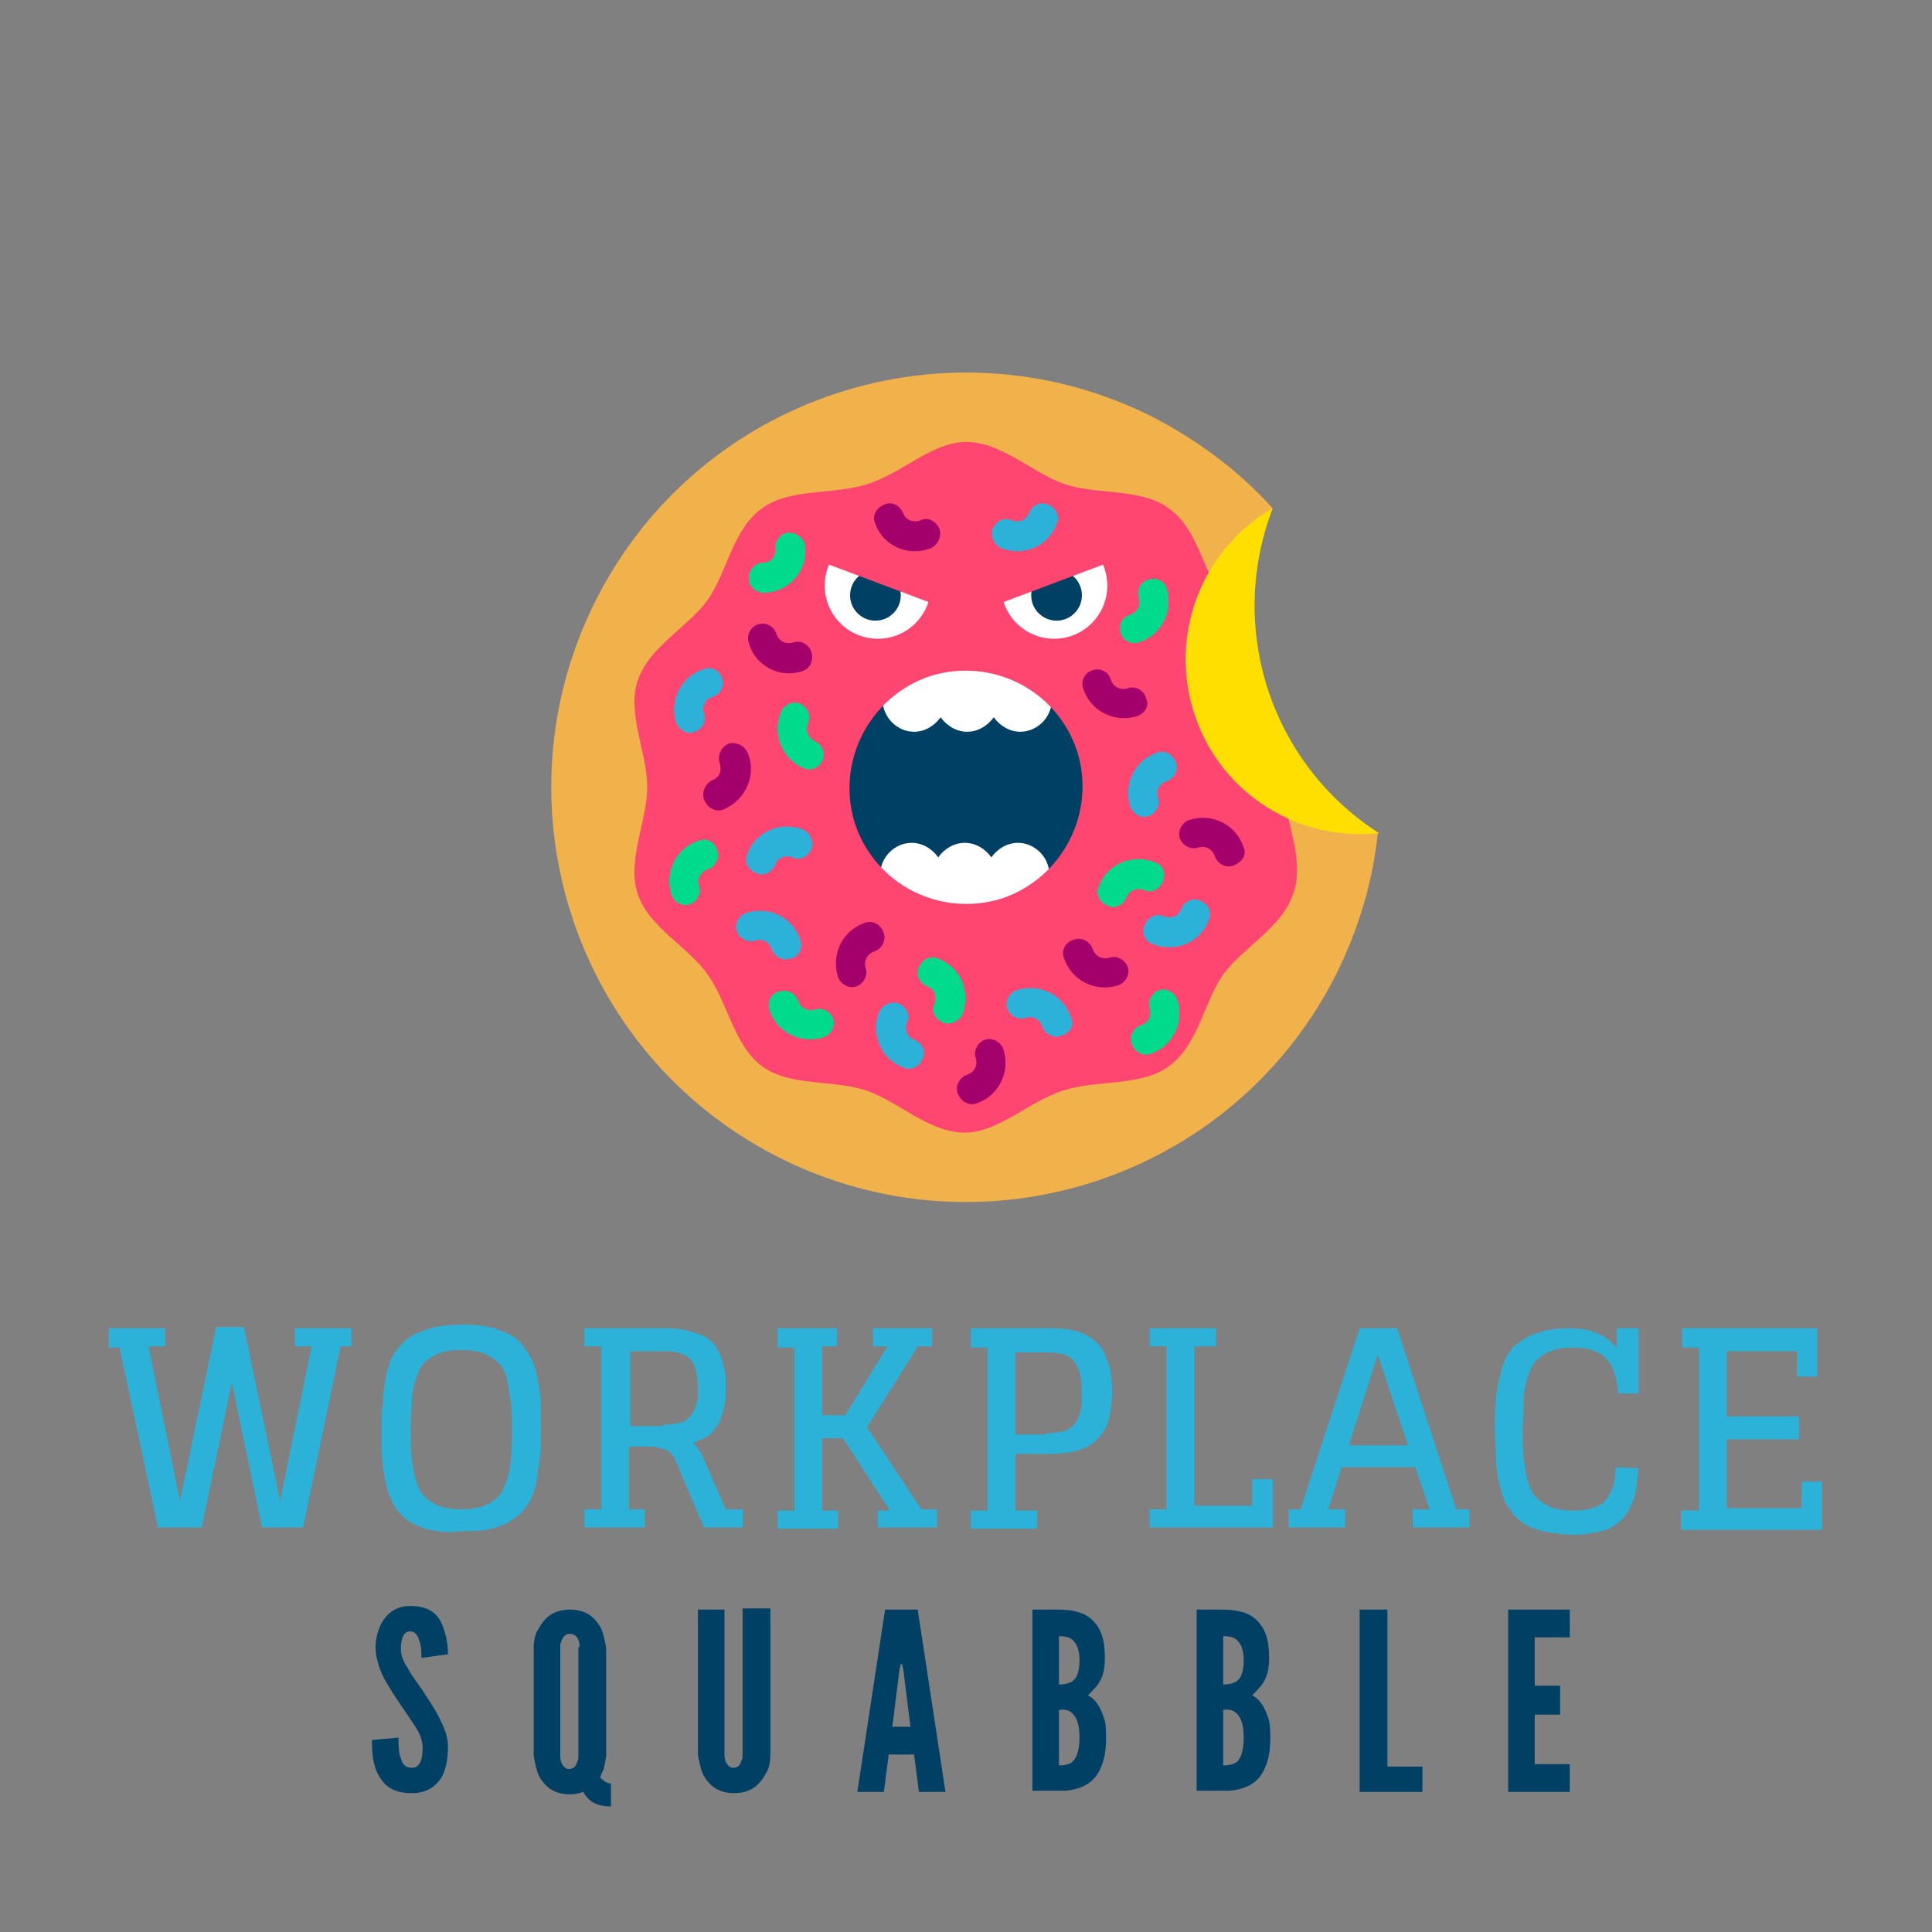 <svg id="Layer_1" xmlns="http://www.w3.org/2000/svg" viewBox="0 0 160 160">
  <rect x="0" y="0" width="160" height="160" fill="#808080" stroke="none"/>
  <style>
    .st0{fill:#004064}.st1{fill:#2cb1d8}.st2{fill:none}.st3{fill:#fff}.st6{fill:#ff4671}.st7{fill:#00da8c}.st8{fill:#a3006c}
  </style>
  <switch>
    <g>
      <path class="st0" d="M34.9,137.3c0-0.5,0-1-0.2-1.5c-0.1-0.4-0.4-0.7-0.7-0.7c-0.6,0-0.8,0.6-0.8,1.5c0,0.5,0.2,1,0.6,1.6 c0.3,0.6,0.8,1.2,1.2,1.8c0.5,0.8,1,1.5,1.4,2.3c0.4,0.8,0.7,1.5,0.7,2.4c0,1-0.2,2-0.6,2.6c-0.5,0.7-1.2,1.2-2.4,1.2 c-1.4,0-2.2-0.5-2.7-1.4c-0.5-0.8-0.6-1.9-0.6-3l2.2-0.2c0,0.6,0,1.3,0.2,1.7c0.1,0.5,0.4,0.8,0.9,0.8c0.7,0,0.9-0.7,0.9-1.7 c0-0.5-0.2-1.1-0.6-1.7c-0.2-0.3-0.4-0.6-0.6-0.9c-0.4-0.6-0.9-1.3-1.4-2.1c-0.5-0.8-0.9-1.5-1.1-2.3c-0.1-0.4-0.2-0.8-0.2-1.2 c0-0.8,0.2-1.7,0.7-2.4c0.5-0.7,1.2-1.1,2.2-1.1c1.3,0,2.1,0.5,2.5,1.3c0.4,0.8,0.6,1.8,0.6,2.7L34.9,137.3z"/>
      <path class="st0" d="M50.2,145.3c0,0.3-0.1,0.7-0.2,1.2c-0.1,0.2-0.2,0.4-0.3,0.7c0.2,0.2,0.5,0.5,0.9,0.5v1.9 c-1.3,0-1.9-0.5-2.3-1.2c-0.3,0.1-0.7,0.2-1.1,0.2c-0.7,0-1.3-0.2-1.7-0.5c-0.4-0.3-0.7-0.7-0.9-1.1c-0.2-0.5-0.3-1-0.4-1.6 v-8.9c0-0.6,0.1-1.2,0.4-1.6c0.2-0.4,0.5-0.8,0.9-1.1c0.4-0.3,1-0.5,1.7-0.5s1.3,0.2,1.7,0.5c0.4,0.3,0.7,0.7,0.9,1.1 c0.2,0.5,0.3,1,0.4,1.6V145.3z M48,136.4c0-0.4-0.1-0.7-0.3-0.9c-0.1-0.1-0.3-0.2-0.5-0.2c-0.4,0-0.6,0.3-0.7,0.6 c-0.1,0.2-0.1,0.3-0.1,0.6v8.9c0,0.4,0.1,0.7,0.3,0.9c0.1,0.1,0.2,0.2,0.4,0.2c0.4,0,0.6-0.2,0.7-0.6c0.1-0.1,0.1-0.3,0.1-0.6 V136.4z"/>
      <path class="st0" d="M63.8,133.3v12c0,0.6-0.1,1.2-0.4,1.6c-0.2,0.4-0.5,0.8-0.9,1.1c-0.4,0.3-1,0.5-1.7,0.5 c-0.7,0-1.3-0.2-1.7-0.5c-0.4-0.3-0.7-0.7-0.9-1.1c-0.2-0.5-0.3-1-0.4-1.6v-12h2.2v12c0,0.4,0.1,0.7,0.3,0.9 c0.1,0.1,0.2,0.2,0.4,0.2c0.4,0,0.6-0.2,0.7-0.6c0.1-0.1,0.1-0.3,0.1-0.6v-12H63.8z"/>
      <path class="st0" d="M71,148.4l2.3-15.1H76l2.3,15.1h-2.2l-0.4-3.1h-2.1l-0.4,3.1H71z M74.8,138.2l-0.1-0.4h-0.1l-0.1,0.4 l-0.6,4.8h1.5L74.8,138.2z"/>
      <path class="st0" d="M85.5,148.4v-15.1h2c1.3,0,2.3,0.2,3,0.9s1,1.6,1,3.1c0,0.7-0.1,1.3-0.3,1.7c-0.2,0.5-0.6,0.9-1.1,1.4 c0.6,0.3,1,0.9,1.3,1.8c0.2,0.5,0.2,1.1,0.2,1.8c0,1.1-0.2,2.1-0.7,2.9s-1.4,1.3-2.7,1.4H85.5z M87.7,139.5c0.2,0,0.6,0,1-0.2 c0.4-0.2,0.7-0.7,0.7-1.8c0-1-0.3-1.5-0.7-1.8c-0.4-0.2-0.8-0.2-1-0.2V139.5z M87.7,146.2c0.2,0,0.6,0,1-0.2 c0.4-0.3,0.7-0.9,0.7-2.1s-0.3-1.8-0.7-2.1c-0.4-0.3-0.8-0.2-1-0.2V146.2z"/>
      <path class="st0" d="M99.1,148.4v-15.1h2c1.3,0,2.3,0.2,3,0.9s1,1.6,1,3.1c0,0.7-0.1,1.3-0.3,1.7c-0.2,0.5-0.6,0.9-1.1,1.4 c0.6,0.3,1,0.9,1.3,1.8c0.2,0.5,0.2,1.1,0.2,1.8c0,1.1-0.2,2.1-0.7,2.9s-1.4,1.3-2.7,1.4H99.1z M101.3,139.5c0.2,0,0.6,0,1-0.2 s0.7-0.7,0.7-1.8c0-1-0.3-1.5-0.7-1.8c-0.4-0.2-0.8-0.2-1-0.2V139.5z M101.3,146.2c0.2,0,0.6,0,1-0.2s0.7-0.9,0.7-2.1 s-0.3-1.8-0.7-2.1c-0.4-0.3-0.8-0.2-1-0.2V146.2z"/>
      <path class="st0" d="M112.7,133.3h2.2v13h2.9v2.1h-5.2V133.3z"/>
      <path class="st0" d="M124.9,133.3h5.1v2.3h-2.9v4h2.1v2.4h-2.1v4.1h2.9v2.3h-5.1V133.3z"/>
      <g>
        <path class="st1" d="M13.1,126.6l-3.2-15H9V110h4.7v1.5h-1.4l2.6,12.8l3-14.4h2.3l3,14.4l2.6-12.8h-1.4V110h4.7v1.5h-0.9 l-3.1,15h-3.4l-2.5-12l-2.5,12H13.1z"/>
        <path class="st1" d="M35.2,126.6c-0.8-0.3-1.5-0.6-1.9-1.1c-0.5-0.4-0.8-1-1.1-1.8c-0.3-0.8-0.4-1.6-0.5-2.3 c-0.1-0.8-0.1-1.8-0.1-3c0-0.8,0-1.6,0.1-2.2c0-0.6,0.1-1.2,0.2-1.9c0.1-0.6,0.3-1.2,0.4-1.6c0.2-0.4,0.4-0.8,0.8-1.2 c0.3-0.4,0.7-0.7,1.2-1c0.5-0.2,1-0.4,1.7-0.6c0.7-0.1,1.4-0.2,2.2-0.2c1.2,0,2.2,0.1,3,0.4c0.8,0.3,1.5,0.6,1.9,1.1 s0.8,1,1.1,1.8c0.3,0.8,0.4,1.6,0.5,2.3c0.1,0.8,0.1,1.8,0.1,3c0,1,0,1.8-0.1,2.5s-0.2,1.4-0.3,2.1c-0.2,0.7-0.4,1.3-0.7,1.7 c-0.3,0.5-0.7,0.9-1.2,1.2c-0.5,0.4-1.1,0.6-1.8,0.8c-0.7,0.2-1.6,0.2-2.5,0.2C37,127,36,126.8,35.2,126.6z M40.1,124.7 c0.5-0.2,0.9-0.5,1.2-0.8c0.3-0.3,0.5-0.8,0.7-1.4c0.2-0.6,0.3-1.2,0.3-1.8c0.1-0.6,0.1-1.4,0.1-2.3s0-1.7-0.1-2.3 c-0.1-0.6-0.2-1.2-0.3-1.8s-0.4-1.1-0.7-1.4c-0.3-0.3-0.7-0.6-1.2-0.8s-1.2-0.3-1.9-0.3c-0.8,0-1.4,0.1-1.9,0.3 c-0.5,0.2-0.9,0.5-1.2,0.8c-0.3,0.3-0.5,0.8-0.7,1.4c-0.2,0.6-0.3,1.2-0.3,1.8s-0.1,1.4-0.1,2.3c0,0.9,0,1.7,0.1,2.3 c0,0.6,0.2,1.2,0.3,1.8c0.2,0.6,0.4,1.1,0.7,1.4c0.3,0.3,0.7,0.6,1.2,0.8c0.5,0.2,1.2,0.3,1.9,0.3 C38.9,125,39.5,124.9,40.1,124.7z"/>
        <path class="st1" d="M48.4,110h1.4H55c0.9,0,1.7,0.1,2.3,0.3c0.7,0.2,1.2,0.4,1.5,0.7c0.4,0.3,0.6,0.7,0.8,1.1 c0.2,0.5,0.3,0.9,0.4,1.3c0.1,0.4,0.1,0.9,0.1,1.5c0,0.6,0,1.1-0.1,1.5c-0.1,0.4-0.2,0.8-0.4,1.3c-0.2,0.4-0.5,0.8-0.8,1.1 c-0.4,0.3-0.9,0.5-1.4,0.7c0.3,0.3,0.7,0.8,0.9,1.4l1.8,4.1h1.4v1.5h-3.2l-2.3-5.4c-0.2-0.5-0.5-0.9-0.8-1s-0.8-0.3-1.4-0.3 h-1.7v5.2h1.3v1.5h-5v-1.5h1.4v-13.5h-1.4V110z M54.9,118c0.6,0,1.1-0.1,1.5-0.2s0.7-0.4,0.9-0.7c0.2-0.3,0.3-0.6,0.4-0.9 c0.1-0.3,0.1-0.7,0.1-1.2c0-1-0.2-1.8-0.5-2.3c-0.4-0.5-1.1-0.8-2.3-0.8h-2.8v6.2H54.9z"/>
        <path class="st1" d="M72.6,125.1h1.1l-3.9-6h-1.7v6h1.3v1.5h-5v-1.5h1.4v-13.5h-1.4V110h4.9v1.5h-1.2v5.7H70l3.5-5.7h-1.2V110 h4.9v1.5H76l-4.2,6.7l4.5,6.8h1.3v1.5h-4.9V125.1z"/>
        <path class="st1" d="M84.1,120.6v4.5h1.8v1.5h-5.5v-1.5h1.4v-13.5h-1.4V110h1.4h5.1c1.1,0,2,0.1,2.7,0.4s1.2,0.7,1.6,1.2 c0.3,0.5,0.5,1.1,0.7,1.6c0.1,0.5,0.2,1.2,0.2,2c0,0.8-0.1,1.4-0.2,2c-0.1,0.6-0.3,1.1-0.7,1.6s-0.8,0.9-1.6,1.2 s-1.6,0.4-2.7,0.4H84.1z M86.6,118.7c0.6,0,1.2-0.1,1.6-0.2c0.4-0.2,0.7-0.4,0.9-0.7c0.2-0.3,0.3-0.7,0.4-1 c0.1-0.4,0.1-0.8,0.1-1.4c0-1.2-0.2-2-0.6-2.6s-1.2-0.8-2.4-0.8h-2.5v6.8H86.6z"/>
        <path class="st1" d="M95.2,110h5.5v1.5h-1.8v13.2h4.8v-2.2h1.7v4H95.2v-1.5h1.4v-13.5h-1.4V110z"/>
        <path class="st1" d="M115.7,110l4.9,15h1.1v1.5H117v-1.5h1.4l-1.2-3.5h-6.1l-1.1,3.5h1.4v1.5h-4.7v-1.5h1l4.9-15H115.7z M111.7,119.7h4.9l-2.5-7.5L111.7,119.7z"/>
        <path class="st1" d="M135.7,110v5.4h-1.7c-0.1-1.3-0.4-2.3-1-2.9c-0.6-0.6-1.5-0.9-2.8-0.9c-0.7,0-1.3,0.1-1.8,0.3 c-0.5,0.2-0.9,0.5-1.2,0.8s-0.5,0.8-0.7,1.4c-0.2,0.6-0.3,1.2-0.3,1.9s-0.1,1.4-0.1,2.4c0,1,0,1.8,0.1,2.4s0.1,1.2,0.3,1.8 c0.2,0.6,0.4,1.1,0.7,1.4c0.3,0.3,0.7,0.6,1.2,0.8c0.5,0.2,1.2,0.3,1.9,0.3c1.3,0,2.2-0.3,2.7-0.9c0.5-0.6,0.8-1.5,0.8-2.7 l1.9,0.1c-0.1,0.9-0.2,1.7-0.3,2.2c-0.2,0.6-0.4,1.2-0.8,1.7s-0.9,0.9-1.6,1.2c-0.7,0.2-1.6,0.4-2.6,0.4 c-0.8,0-1.5-0.1-2.2-0.2c-0.6-0.1-1.2-0.3-1.6-0.5c-0.5-0.2-0.8-0.5-1.2-0.9c-0.3-0.4-0.6-0.8-0.8-1.2c-0.2-0.4-0.3-1-0.5-1.6 c-0.1-0.6-0.2-1.3-0.2-1.9c0-0.6-0.1-1.3-0.1-2.2c0-1.2,0-2.2,0.1-3c0.1-0.8,0.3-1.6,0.5-2.4c0.3-0.8,0.6-1.4,1.1-1.8 c0.5-0.4,1.1-0.8,1.8-1c0.8-0.3,1.7-0.4,2.7-0.4c1.8,0,3.1,0.6,3.9,1.7V110H135.7z"/>
        <path class="st1" d="M139.3,125.1h1.4v-13.5h-1.4V110h11.2v4h-1.7v-2.1H143v5.4h6v1.9h-6v5.7h6.2v-2.2h1.7v4h-11.7V125.1z"/>
      </g>
      <g>
        <circle class="st2" cx="80" cy="65.2" r="34.4"/>
        <ellipse transform="matrix(0.224 -0.975 0.975 0.224 -1.471 128.544)" class="st0" cx="80" cy="65.2" rx="10.3" ry="10.3"/>
        <path class="st3" d="M73.1,53.1V58c0,1.4,1.2,2.6,2.6,2.6c0.9,0,1.7-0.5,2.2-1.2c0.5,0.7,1.3,1.2,2.2,1.2 c0.9,0,1.7-0.5,2.2-1.2c0.5,0.7,1.3,1.2,2.2,1.2c1.4,0,2.6-1.2,2.6-2.6v-4.9H73.1z"/>
        <path class="st3" d="M86.9,77.3v-4.9c0-1.4-1.2-2.6-2.6-2.6c-0.9,0-1.7,0.5-2.2,1.2c-0.5-0.7-1.3-1.2-2.2-1.2 c-0.9,0-1.7,0.5-2.2,1.2c-0.5-0.7-1.3-1.2-2.2-1.2c-1.4,0-2.6,1.2-2.6,2.6v4.9H86.9z"/>
        <g>
          <path d="M105.4,42.1l-9,2.8l-1.2,22.7l7.3,7l11.7-5.6C105.2,63.2,101.6,52,105.4,42.1z" fill="#ffdf00"/>
          <path d="M98.9,59.1c-2.1-6.6,0.7-13.7,6.5-17c-2.7-3-6-5.5-9.8-7.5C78.7,26,58,32.7,49.4,49.6 c-8.6,16.9-1.9,37.6,15,46.2c16.9,8.6,37.6,1.9,46.2-15c1.9-3.8,3.1-7.8,3.5-11.8C107.5,69.7,101,65.7,98.9,59.1z M83.3,75.4 c-5.6,1.8-11.7-1.3-13.5-6.9C68,62.9,71.1,56.8,76.7,55c5.6-1.8,11.7,1.3,13.5,6.9C92,67.5,88.9,73.5,83.3,75.4z" fill="#f1b24c"/>
          <path class="st6" d="M106.7,67.8c-3.6-1.6-6.5-4.7-7.8-8.7c-1.3-4-0.8-8.2,1.2-11.7c-0.9-2-1.6-4.1-3.3-5.3 c-2.3-1.7-5.9-1.1-8.6-2c-2.7-0.9-5.2-3.5-8.2-3.5c-2.8,0-5.3,2.6-8.2,3.5c-2.8,0.9-6.4,0.3-8.7,2c-2.4,1.7-2.9,5.3-4.5,7.6 c-1.7,2.3-4.9,3.9-5.8,6.7c-0.9,2.7,0.8,5.9,0.8,8.8c0,2.8-1.7,6-0.8,8.8c0.9,2.8,4.2,4.4,5.8,6.7c1.7,2.4,2.2,5.9,4.5,7.6 c2.3,1.7,5.9,1.1,8.6,2c2.7,0.9,5.2,3.5,8.2,3.5c2.8,0,5.3-2.6,8.2-3.5c2.8-0.9,6.4-0.3,8.7-2c2.4-1.7,2.9-5.3,4.5-7.6 c1.7-2.3,4.9-3.9,5.8-6.7C107.8,72.1,107.2,69.9,106.7,67.8z M83,74.4c-5.1,1.6-10.5-1.1-12.2-6.2C69.2,63.1,72,57.7,77,56 c5.1-1.6,10.5,1.1,12.2,6.2C90.8,67.3,88,72.7,83,74.4z"/>
          <circle class="st3" cx="87.3" cy="48.5" r="4.4"/>
          <circle class="st0" cx="87.5" cy="49.3" r="2.1"/>
          <circle class="st3" cx="72.7" cy="48.5" r="4.4"/>
          <circle class="st0" cx="72.5" cy="49.3" r="2.1"/>
          <polygon class="st6" points="66.9 45 66.9 46.1 77.8 50.2 78.7 50.2 78.7 42.1"/>
          <polygon class="st6" points="93.1 45 93.1 46.1 82.2 50.2 81.3 50.2 81.3 42.1"/>
          <g>
            <path class="st7" d="M96.6,48.7c0.6,1.9-0.4,3.9-2.3,4.5c-0.6,0.2-1.3-0.1-1.5-0.8c-0.2-0.6,0.1-1.3,0.8-1.5 c0.6-0.2,0.9-0.8,0.7-1.4c-0.2-0.6,0.1-1.3,0.8-1.5S96.4,48.1,96.6,48.7z"/>
            <path class="st1" d="M56,59.9c-0.6-1.9,0.4-3.9,2.3-4.5c0.6-0.2,1.3,0.1,1.5,0.8c0.2,0.6-0.1,1.3-0.8,1.5 c-0.6,0.2-0.9,0.8-0.7,1.4c0.2,0.6-0.1,1.3-0.8,1.5C57,60.9,56.3,60.5,56,59.9z"/>
            <path class="st7" d="M66.7,45.4c0.1,2-1.4,3.6-3.4,3.7c-0.7,0-1.3-0.5-1.3-1.2s0.5-1.3,1.2-1.3c0.6,0,1.1-0.5,1-1.2 c0-0.7,0.5-1.3,1.2-1.3C66.1,44.2,66.7,44.7,66.7,45.4z"/>
            <path class="st7" d="M66.5,63.6c-1.8-0.8-2.6-2.9-1.8-4.7c0.3-0.6,1-0.9,1.6-0.6c0.6,0.3,0.9,1,0.6,1.6 c-0.2,0.6,0,1.2,0.6,1.5c0.6,0.3,0.9,1,0.6,1.6S67.1,63.9,66.5,63.6z"/>
            <path class="st1" d="M95.9,62.3c-1.9,0.6-2.9,2.6-2.3,4.5c0.2,0.6,0.9,1,1.5,0.8c0.6-0.2,1-0.9,0.8-1.5 c-0.2-0.6,0.1-1.2,0.7-1.4c0.6-0.2,1-0.9,0.8-1.5S96.6,62.1,95.9,62.3z"/>
            <path class="st7" d="M95.6,71.4c-1.8-0.7-3.9,0.1-4.6,2c-0.3,0.6,0,1.3,0.7,1.6c0.6,0.3,1.3,0,1.6-0.7 c0.2-0.6,0.9-0.8,1.4-0.6c0.6,0.3,1.3,0,1.6-0.7C96.6,72.3,96.3,71.6,95.6,71.4z"/>
            <path class="st7" d="M95.2,87.3c1.9-0.6,2.9-2.6,2.3-4.5c-0.2-0.6-0.9-1-1.5-0.8c-0.6,0.2-1,0.9-0.8,1.5 c0.2,0.6-0.1,1.2-0.7,1.4c-0.6,0.2-1,0.9-0.8,1.5S94.5,87.5,95.2,87.3z"/>
            <path class="st1" d="M95.5,78.2c1.8,0.7,3.9-0.1,4.6-2c0.3-0.6,0-1.3-0.7-1.6c-0.6-0.3-1.3,0-1.6,0.7 c-0.2,0.6-0.9,0.8-1.4,0.6c-0.6-0.3-1.3,0-1.6,0.7C94.5,77.2,94.8,78,95.5,78.2z"/>
            <path class="st1" d="M82.9,45.4c1.8,0.7,3.9-0.1,4.6-2c0.3-0.6,0-1.3-0.7-1.6c-0.6-0.3-1.3,0-1.6,0.7 c-0.2,0.6-0.9,0.8-1.4,0.6c-0.6-0.3-1.3,0-1.6,0.7C82,44.4,82.3,45.1,82.9,45.4z"/>
            <path class="st7" d="M57.9,69.6c-1.9,0.6-2.9,2.6-2.3,4.5c0.2,0.6,0.9,1,1.5,0.8c0.6-0.2,1-0.9,0.8-1.5 c-0.2-0.6,0.1-1.2,0.7-1.4c0.6-0.2,1-0.9,0.8-1.5C59.2,69.7,58.6,69.4,57.9,69.6z"/>
            <path class="st1" d="M66.3,77.9c-0.6-1.9-2.6-2.9-4.5-2.3c-0.6,0.2-1,0.9-0.8,1.5s0.9,1,1.5,0.8c0.6-0.2,1.2,0.1,1.4,0.7 c0.2,0.6,0.9,1,1.5,0.8C66.1,79.3,66.5,78.6,66.3,77.9z"/>
            <path class="st1" d="M66.5,68.7c-1.8-0.7-3.9,0.1-4.6,2c-0.3,0.6,0,1.3,0.7,1.6c0.6,0.3,1.3,0,1.6-0.7 c0.2-0.6,0.9-0.8,1.4-0.6c0.6,0.3,1.3,0,1.6-0.7C67.4,69.7,67.1,69,66.5,68.7z"/>
            <path class="st1" d="M88.7,84.3c-0.6-1.9-2.6-2.9-4.5-2.3c-0.6,0.2-1,0.9-0.8,1.5c0.2,0.6,0.9,1,1.5,0.8 c0.6-0.2,1.2,0.1,1.4,0.7c0.2,0.6,0.9,1,1.5,0.8C88.6,85.6,89,84.9,88.7,84.3z"/>
            <path class="st7" d="M79.7,84c0.7-1.8-0.1-3.9-2-4.6c-0.6-0.3-1.3,0-1.6,0.7c-0.3,0.6,0,1.3,0.7,1.6c0.6,0.2,0.8,0.9,0.6,1.4 c-0.3,0.6,0,1.3,0.7,1.6C78.7,84.9,79.4,84.6,79.7,84z"/>
            <path class="st7" d="M63.7,83.6c0.6,1.9,2.6,2.9,4.5,2.3c0.6-0.2,1-0.9,0.8-1.5c-0.2-0.6-0.9-1-1.5-0.8 c-0.6,0.2-1.2-0.1-1.4-0.7c-0.2-0.6-0.9-1-1.5-0.8C63.9,82.2,63.5,82.9,63.7,83.6z"/>
            <path class="st8" d="M94.2,59.3c-1.9,0.6-3.9-0.4-4.5-2.3c-0.2-0.6,0.1-1.3,0.8-1.5c0.6-0.2,1.3,0.1,1.5,0.8 c0.2,0.6,0.8,0.9,1.4,0.7c0.6-0.2,1.3,0.1,1.5,0.8C95.2,58.4,94.9,59,94.2,59.3z"/>
            <path class="st8" d="M66.4,55.6c-1.9,0.6-3.9-0.5-4.4-2.4c-0.2-0.7,0.2-1.3,0.8-1.5c0.7-0.2,1.3,0.2,1.5,0.8 c0.2,0.6,0.8,0.9,1.4,0.7c0.7-0.2,1.3,0.2,1.5,0.8C67.4,54.7,67.1,55.4,66.4,55.6z"/>
            <path class="st8" d="M103,70.2c-0.6-1.9-2.6-2.9-4.5-2.3c-0.6,0.2-1,0.9-0.8,1.5c0.2,0.6,0.9,1,1.5,0.8 c0.6-0.2,1.2,0.1,1.4,0.7c0.2,0.6,0.9,1,1.5,0.8S103.3,70.9,103,70.2z"/>
            <path class="st8" d="M88.1,79.3c0.6,1.9,2.6,2.9,4.5,2.3c0.6-0.2,1-0.9,0.8-1.5s-0.9-1-1.5-0.8c-0.6,0.2-1.2-0.1-1.4-0.7 c-0.2-0.6-0.9-1-1.5-0.8C88.2,78,87.9,78.7,88.1,79.3z"/>
            <path class="st8" d="M77.1,45.4c-1.8,0.7-3.9-0.1-4.6-2c-0.3-0.6,0-1.3,0.7-1.6c0.6-0.3,1.3,0,1.6,0.7 c0.2,0.6,0.9,0.8,1.4,0.6c0.6-0.3,1.3,0,1.6,0.7C78,44.4,77.7,45.1,77.1,45.4z"/>
            <path class="st8" d="M80.8,91.4c1.9-0.6,2.9-2.6,2.3-4.5c-0.2-0.6-0.9-1-1.5-0.8s-1,0.9-0.8,1.5c0.2,0.6-0.1,1.2-0.7,1.4 c-0.6,0.2-1,0.9-0.8,1.5S80.1,91.6,80.8,91.4z"/>
            <path class="st8" d="M60,67c1.8-0.8,2.7-2.9,1.9-4.7c-0.3-0.6-1-0.9-1.6-0.7c-0.6,0.3-0.9,1-0.7,1.6c0.2,0.6,0,1.2-0.6,1.4 c-0.6,0.3-0.9,1-0.7,1.6C58.6,67,59.4,67.3,60,67z"/>
            <path class="st8" d="M71.7,76.4c-1.9,0.6-2.9,2.6-2.3,4.5c0.2,0.6,0.9,1,1.5,0.8s1-0.9,0.8-1.5c-0.2-0.6,0.1-1.2,0.7-1.4 c0.6-0.2,1-0.9,0.8-1.5C73,76.6,72.3,76.2,71.7,76.4z"/>
            <path class="st1" d="M72.8,83.8c-0.7,1.8,0.1,3.9,2,4.6c0.6,0.3,1.3,0,1.6-0.7c0.3-0.6,0-1.3-0.7-1.6 c-0.6-0.2-0.8-0.9-0.6-1.4c0.3-0.6,0-1.3-0.7-1.6C73.8,82.9,73.1,83.2,72.8,83.8z"/>
          </g>
        </g>
      </g>
      <rect class="st2" width="160" height="160"/>
    </g>
  </switch>
</svg>
